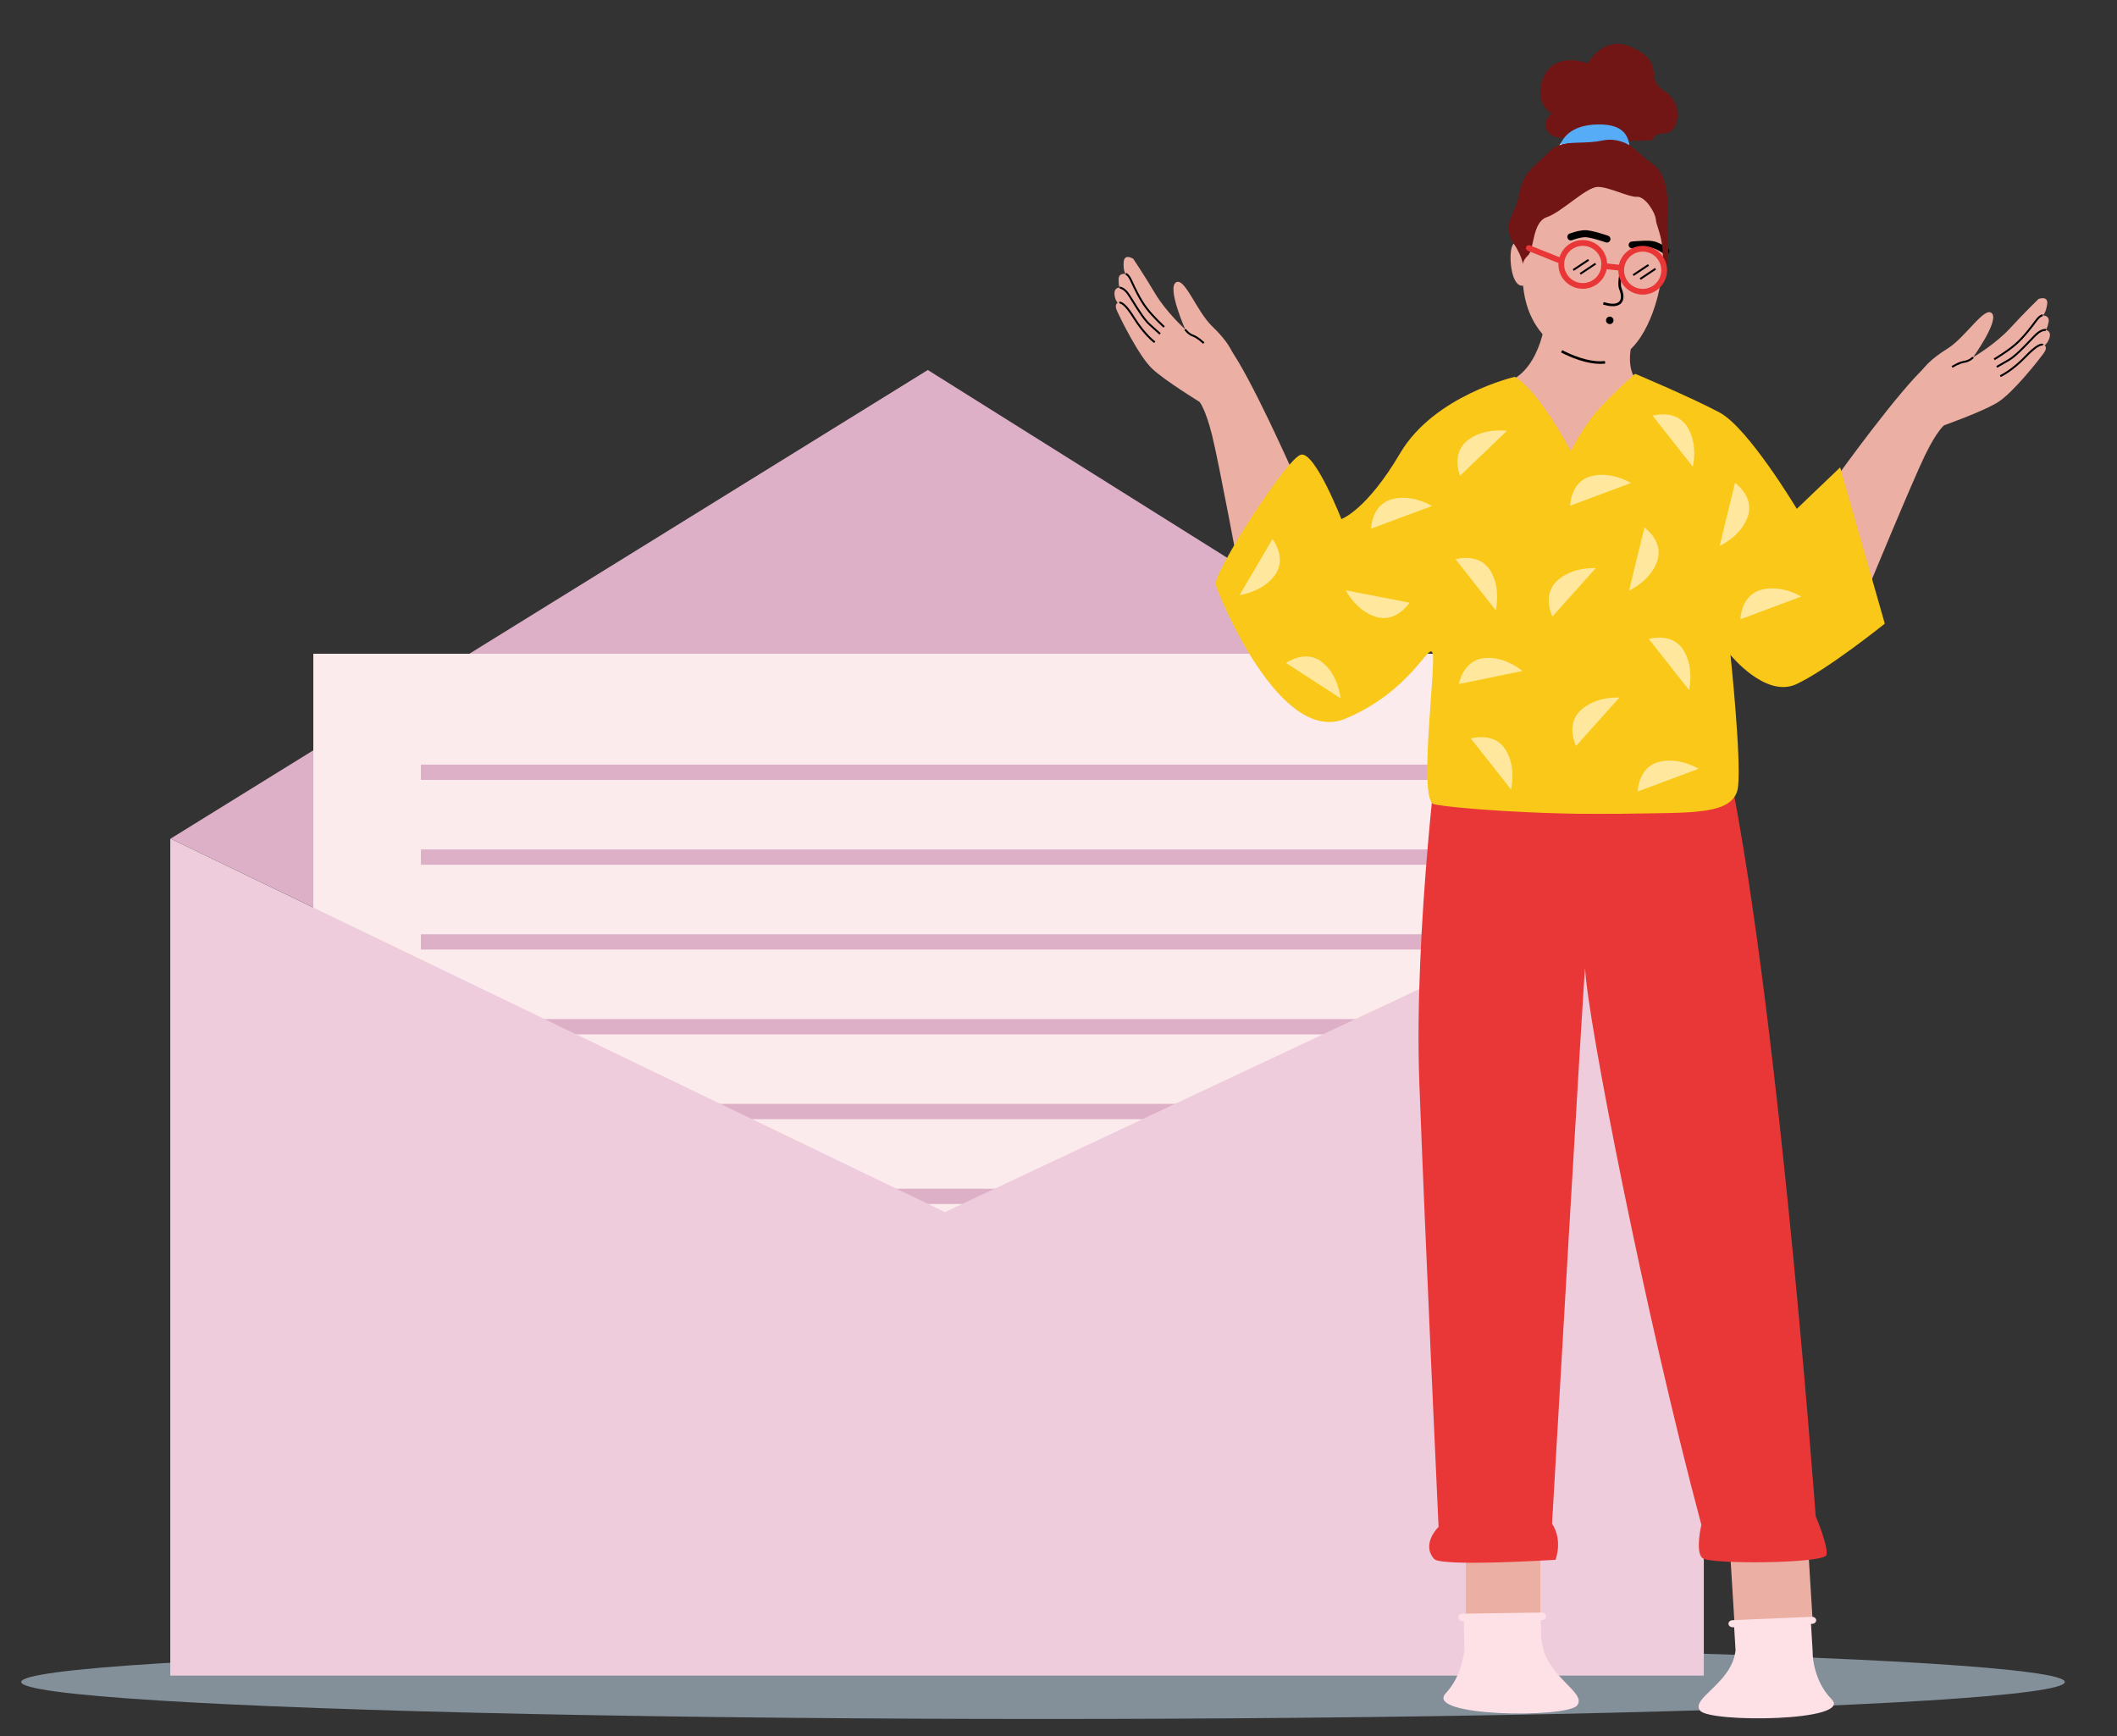 <svg viewBox="346.763 569.103 3319.012 2721.795" fill="none" xmlns="http://www.w3.org/2000/svg" xmlns:xlink="http://www.w3.org/1999/xlink" overflow="visible" width="3319.012px" height="2721.795px"><rect x="346.763" y="569.103" width="3319.012" height="2721.795" fill="#333333" stroke="none"/><g id="Master/Spot Illustration/Mailing List"><ellipse id="Floor" opacity="0.5" cx="1982" cy="3206" rx="1602" ry="58" fill="#D5ECFF"/><g id="Opened Mail"><path id="Rectangle" fill-rule="evenodd" clip-rule="evenodd" d="M1801.39 1149.17L3015.34 1910.64L1828.09 2469.03L614.141 1883.92L1801.39 1149.17Z" fill="#DDB0C8"/><g id="Paper"><rect id="Rectangle_2" x="838" y="1594" width="1956" height="1504" fill="#E6D3FF"/><path id="Rectangle Copy 38" d="M838 1594H2794V2998C2794 3053.23 2749.23 3098 2694 3098H838V1594Z" fill="#FCEBEC"/><g id="Writing"><rect id="Rectangle Copy 11" x="1006.66" y="1767.83" width="1623.71" height="23.978" fill="#DDB0C8"/><rect id="Rectangle Copy 42" x="1006.66" y="2299.71" width="1623.71" height="23.978" fill="#DDB0C8"/><rect id="Rectangle Copy 39" x="1006.66" y="1900.8" width="1623.71" height="23.978" fill="#DDB0C8"/><rect id="Rectangle Copy 43" x="1006.66" y="2432.68" width="1623.71" height="23.978" fill="#DDB0C8"/><rect id="Rectangle Copy 40" x="1006.66" y="2033.77" width="1623.71" height="23.978" fill="#DDB0C8"/><rect id="Rectangle Copy 44" x="1006.66" y="2565.66" width="1623.71" height="23.978" fill="#DDB0C8"/><rect id="Rectangle Copy 41" x="1006.66" y="2166.74" width="1623.71" height="23.978" fill="#DDB0C8"/><rect id="Rectangle Copy 45" x="1006.66" y="2698.62" width="1623.71" height="23.978" fill="#DDB0C8"/><rect id="Rectangle Copy 46" x="1868.3" y="2892.63" width="762.07" height="23.978" fill="#DDB0C8"/></g></g><path id="Combined Shape" fill-rule="evenodd" clip-rule="evenodd" d="M614.944 1884H614V3196H3018V1884H2971.94L3015.34 1911.21L1828.09 2469.35L614.142 1884.5L614.944 1884Z" fill="#EECCDC"/><path id="Path 5" fill-rule="evenodd" clip-rule="evenodd" d="M614 3196L1827 2469.35L614 1884V3196Z" fill="#EECCDC"/></g><g id="Master/Character/Standing [colors]" transform="translate(1671 556) scale(1 1)"><g id="Master/Character/Standing [colors]"><g id="Lower Body/Standing" transform="translate(503 1151) scale(1 1)"><g id="Lower Body/Standing/Pijamas with Socks"><g id="Group 14"><path id="Fill 1" fill-rule="evenodd" clip-rule="evenodd" d="M470.979 1432.75H587.733V1288.98H470.979V1432.75Z" fill="#ecafa3"/><path id="Fill 2" fill-rule="evenodd" clip-rule="evenodd" d="M1014.65 1403.57L892.337 1411.1L885.061 1292.83L1007.37 1285.3L1014.65 1403.57Z" fill="#ecafa3"/><g id="Group 13"><g id="Group 5"><path id="Fill 3" fill-rule="evenodd" clip-rule="evenodd" d="M838.365 1544.08C822.485 1525.08 885.995 1502 893.295 1452.24C893.415 1451.4 893.575 1450.57 893.765 1449.78L891.545 1413.13L889.575 1413.22C887.755 1413.29 886.075 1412.74 884.825 1411.79C883.575 1410.84 882.755 1409.48 882.655 1407.95C882.475 1404.9 885.265 1402.29 888.905 1402.13L1013.26 1396.8C1015.08 1396.73 1016.76 1397.28 1018.01 1398.23C1019.26 1399.18 1020.08 1400.53 1020.17 1402.06C1020.36 1405.12 1017.56 1407.73 1013.93 1407.88L1012.02 1407.97L1013.91 1439.1L1014.04 1441.25C1013.91 1444.87 1013.87 1452.92 1015.29 1463.19C1017.82 1481.33 1024.95 1506.39 1044.35 1526.06C1078.82 1561 854.245 1563.08 838.365 1544.08" fill="#FEE1E6"/></g><path id="Fill 6" fill-rule="evenodd" clip-rule="evenodd" d="M1015.36 1463.19H1015.28C1013.86 1452.92 1013.9 1444.87 1014.03 1441.25L1015.36 1463.19Z" fill="white"/><path id="Fill 8" fill-rule="evenodd" clip-rule="evenodd" d="M645.355 1535.8C629.485 1555.91 404.905 1553.72 439.375 1516.73C459.285 1495.37 466.275 1468.01 468.625 1448.7L467.835 1403.63L465.865 1403.66C464.045 1403.68 462.385 1403.04 461.175 1401.99C459.965 1400.95 459.195 1399.49 459.175 1397.87C459.115 1394.63 462.015 1391.96 465.655 1391.91L590.155 1390.17C591.975 1390.14 593.635 1390.77 594.845 1391.82C596.045 1392.87 596.815 1394.32 596.845 1395.94C596.905 1399.18 593.995 1401.86 590.355 1401.91L588.445 1401.94L588.985 1432.51C589.635 1434.38 590.125 1436.4 590.425 1438.58C597.725 1491.26 661.235 1515.69 645.355 1535.8" fill="#FEE1E6"/><g id="Group 12"><path id="Fill 10" fill-rule="evenodd" clip-rule="evenodd" d="M431.18 0C431.18 0 388.899 317.533 398.001 560.262C407.104 802.989 428.12 1255.81 428.12 1255.81C428.12 1255.81 400.358 1282.71 421.18 1306.13C432.396 1318.75 611.475 1307.46 611.475 1307.46C611.475 1307.46 623.438 1277.01 606.037 1250.9C606.037 1250.9 657.176 366.622 657.857 380.516C661.833 461.641 752.595 925.895 840.169 1252.61C840.169 1252.61 830.064 1294.72 841.853 1304.82C853.642 1314.92 1032.88 1313.37 1036.25 1299.9C1039.62 1286.43 1019.41 1239.27 1019.41 1239.27C1019.41 1239.27 952.987 335.296 868.001 0L431.18 0Z" fill="#E93737"/></g></g></g></g></g><g id="Upper Body" transform="translate(376 277) scale(1 1)"><g id="Upper Body/Shrugg"><path id="Neck" fill-rule="evenodd" clip-rule="evenodd" d="M724.954 220C724.954 220 721.263 301.153 673.924 329.8C630.973 355.791 721.969 506.61 819.858 497.614C873.442 492.688 886 346.158 886 346.158C886 346.158 842.734 337.797 858.716 271.819L724.954 220Z" fill="#ecafa3"/><path id="Head" fill-rule="evenodd" clip-rule="evenodd" d="M803.337 302.516C739.877 294.841 694.078 253.116 687.665 183.898C669.216 186.835 664.865 138.765 670.003 123.323C675.146 107.859 691.933 116.901 691.933 116.901C691.933 116.901 693.327 113.235 694.303 109.226C722.025 -4.486 799.67 0.024 799.67 0.024C942.344 7.457 908.914 153.12 900.763 191.763C892.611 230.41 864.684 309.927 803.337 302.516Z" fill="#ecafa3"/><g id="Group 63"><path id="Fill 1" fill-rule="evenodd" clip-rule="evenodd" d="M1305.75 339.834C1305.75 339.834 1297.8 316.943 1352.75 282.834C1381.75 264.834 1411.26 215.343 1422.72 227.346C1434.18 239.349 1393.08 296.298 1393.08 296.298C1393.08 296.298 1427.87 276.034 1451.28 250.561C1474.7 225.087 1495.74 204.805 1495.74 204.805C1495.74 204.805 1511.3 198.898 1509.31 212.948C1507.32 226.997 1502.51 230.586 1502.51 230.586C1502.51 230.586 1513.56 230.335 1511.53 240.987C1509.5 251.64 1507.09 253.435 1507.09 253.435C1507.09 253.435 1515.18 254.245 1513.41 263.565C1511.63 272.887 1505.22 277.673 1505.22 277.673C1505.22 277.673 1510.91 280.278 1503.48 290.39C1496.06 300.502 1455.18 352.723 1431.1 367.274C1407.02 381.825 1347.75 402.834 1347.75 402.834C1347.75 402.834 1297.75 354.834 1305.75 339.834" fill="#ecafa3"/><path id="Fill 3" fill-rule="evenodd" clip-rule="evenodd" d="M1436.36 327.205L1435.14 324.464C1435.32 324.385 1453.16 316.279 1474.67 293.797C1489.55 278.234 1497.18 274.917 1500.96 274.875C1502.76 274.88 1503.6 275.557 1503.81 275.773L1501.69 277.894C1501.77 277.976 1501.82 278.004 1501.82 278.004C1501.77 277.976 1496.55 275.255 1476.83 295.871C1454.88 318.82 1437.11 326.873 1436.36 327.205" fill="black"/><path id="Fill 5" fill-rule="evenodd" clip-rule="evenodd" d="M1431.02 312.62L1429.48 310.048C1429.53 310.017 1434.65 306.948 1448.51 299.031C1457.95 293.634 1471.43 279.55 1481.27 269.266C1485.8 264.525 1489.72 260.432 1492.26 258.205C1500.7 250.823 1507.22 251.807 1507.5 251.854L1507.02 254.815C1506.96 254.812 1501.52 254.096 1494.24 260.463C1491.8 262.601 1487.92 266.65 1483.44 271.339C1473.47 281.756 1459.82 296.022 1450 301.637C1436.18 309.532 1431.07 312.59 1431.02 312.62" fill="black"/><path id="Fill 7" fill-rule="evenodd" clip-rule="evenodd" d="M1427 300.631L1425.5 298.035C1425.69 297.926 1444.55 286.963 1458.28 275.194C1471.07 264.226 1483.09 248.11 1489.54 239.453L1491.05 237.433C1497.32 229.074 1501.76 228.833 1502.25 228.833L1502.3 231.832C1502.27 231.834 1498.77 232.145 1493.45 239.234L1491.95 241.246C1485.42 249.997 1473.28 266.286 1460.23 277.472C1446.28 289.424 1427.19 300.521 1427 300.631" fill="black"/><path id="Fill 9" fill-rule="evenodd" clip-rule="evenodd" d="M1361.06 312.599L1359.45 310.068C1359.91 309.775 1370.83 302.875 1379.07 301.845C1386.44 300.923 1392.14 295.328 1392.19 295.272L1394.31 297.394C1394.05 297.654 1387.85 303.77 1379.44 304.822C1371.87 305.768 1361.16 312.531 1361.06 312.599" fill="black"/><path id="Fill 11" fill-rule="evenodd" clip-rule="evenodd" d="M1347.75 402.834C1347.75 402.834 1336.75 410.834 1317.75 449.834C1298.75 488.834 1229.75 655.834 1229.75 655.834L1180.56 482.224C1180.56 482.224 1277.16 347.867 1319.46 310.351C1361.75 272.834 1347.75 402.834 1347.75 402.834" fill="#ecafa3"/><g id="Group 15"><path id="Fill 13" fill-rule="evenodd" clip-rule="evenodd" d="M234.45 313.151C234.45 313.151 246.958 292.395 200.227 247.677C175.567 224.08 156.904 169.562 143.216 178.942C129.528 188.322 157.984 252.527 157.984 252.527C157.984 252.527 128.126 225.519 110.476 195.761C92.826 166.005 76.417 141.814 76.417 141.814C76.417 141.814 62.413 132.825 61.461 146.982C60.509 161.139 64.473 165.643 64.473 165.643C64.473 165.643 53.718 163.118 53.506 173.961C53.295 184.802 55.276 187.055 55.276 187.055C55.276 187.055 47.191 186.177 47.005 195.665C46.82 205.151 52.105 211.158 52.105 211.158C52.105 211.158 46.001 212.532 51.179 223.96C56.358 235.386 85.581 294.921 106.138 314.129C126.696 333.337 180.351 366.126 180.351 366.126C180.351 366.126 239.182 329.48 234.45 313.151" fill="#ecafa3"/></g><path id="Fill 16" fill-rule="evenodd" clip-rule="evenodd" d="M109.258 273.836C108.596 273.357 92.864 261.809 76.122 234.822C61.083 210.58 55.421 212.157 55.364 212.184C55.365 212.183 55.417 212.165 55.512 212.103L53.875 209.589C54.13 209.424 55.1 208.91 56.845 209.298C60.536 210.119 67.318 214.94 78.672 233.24C95.104 259.729 110.859 271.291 111.016 271.404L109.258 273.836Z" fill="black"/><path id="Fill 18" fill-rule="evenodd" clip-rule="evenodd" d="M117.492 260.667C117.449 260.627 113.085 256.581 101.195 246.004C92.742 238.483 82.331 221.707 74.73 209.458C71.308 203.943 68.353 199.182 66.403 196.584C60.608 188.867 55.132 188.424 55.078 188.422L55.206 185.424C55.483 185.437 62.07 185.817 68.802 194.783C70.832 197.486 73.82 202.301 77.279 207.876C84.784 219.969 95.061 236.531 103.189 243.762C115.11 254.367 119.49 258.429 119.533 258.468L117.492 260.667Z" fill="black"/><path id="Fill 20" fill-rule="evenodd" clip-rule="evenodd" d="M123.901 249.767C123.737 249.62 107.349 234.821 96.172 220.248C85.712 206.61 77.19 188.163 72.611 178.253L71.557 175.975C67.817 167.942 64.459 166.916 64.426 166.908L65.092 163.983C65.568 164.083 69.867 165.237 74.276 174.709L75.335 176.995C79.864 186.799 88.295 205.048 98.553 218.422C109.563 232.779 125.745 247.391 125.908 247.537L123.901 249.767Z" fill="black"/><path id="Fill 22" fill-rule="evenodd" clip-rule="evenodd" d="M185.956 275.089C185.865 275 176.786 266.172 169.576 263.685C161.56 260.92 156.756 253.655 156.555 253.348L159.067 251.708C159.111 251.775 163.533 258.427 170.554 260.849C178.404 263.558 187.664 272.563 188.054 272.944L185.956 275.089Z" fill="black"/><path id="Fill 24" fill-rule="evenodd" clip-rule="evenodd" d="M180.352 366.126C180.352 366.126 189.464 376.225 200.005 418.307C210.546 460.388 243.591 638.034 243.591 638.034L327.558 478.316C327.558 478.316 260.767 326.913 227.126 281.475C193.486 236.036 180.352 366.126 180.352 366.126" fill="#ecafa3"/><g id="Group 28"><mask id="mask083527ccd-2c2f-4ec4-ae46-72a8ce056e8d" mask-type="alpha" maskUnits="userSpaceOnUse" x="205" y="322" width="1050" height="691" fill="#ffffff"><path id="Clip 27" fill-rule="evenodd" clip-rule="evenodd" d="M205.598 322.055H1254.75V1012.16H205.598V322.055Z" fill="#ffffff"/></mask><g mask="url(#mask083527ccd-2c2f-4ec4-ae46-72a8ce056e8d)"><path id="Fill 26" fill-rule="evenodd" clip-rule="evenodd" d="M674.753 326.834C674.753 326.834 548.254 356.095 495.003 446.465C441.753 536.834 402.753 549.834 402.753 549.834C402.753 549.834 361.753 444.834 339.753 448.834C317.753 452.834 200.753 635.834 205.753 652.834C210.753 669.834 306.422 906.352 409.588 862.593C512.753 818.834 539.753 742.834 545.753 759.834C551.753 776.834 522.753 990.834 547.753 996.834C572.753 1002.83 714.967 1014.21 844.753 1011.83C953.753 1009.83 1019.75 1014.83 1024.75 968.834C1029.75 922.834 1012.75 762.834 1012.75 762.834C1012.75 762.834 1067.75 830.834 1115.75 808.834C1163.75 786.834 1254.75 713.834 1254.75 713.834L1184.75 468.834L1116.75 533.834C1116.75 533.834 1040.75 406.834 995.753 382.834C950.753 358.834 863.243 322.055 863.243 322.055C863.243 322.055 812.753 365.834 790.753 396.834C768.753 427.834 762.753 443.834 762.753 443.834C762.753 443.834 713.753 349.834 674.753 326.834" fill="#F9C818"/></g></g><g id="Pattern 1"><path id="Fill 29" fill-rule="evenodd" clip-rule="evenodd" d="M581.754 612.834L644.754 692.834C644.754 692.834 653.754 657.834 635.754 629.834C617.754 601.834 581.754 612.834 581.754 612.834" fill="#FFE89D"/><path id="Fill 31" fill-rule="evenodd" clip-rule="evenodd" d="M890.754 387.834L953.754 467.834C953.754 467.834 962.754 432.834 944.754 404.834C926.754 376.834 890.754 387.834 890.754 387.834" fill="#FFE89D"/><path id="Fill 33" fill-rule="evenodd" clip-rule="evenodd" d="M605.754 893.834L668.754 973.834C668.754 973.834 677.754 938.834 659.754 910.834C641.754 882.834 605.754 893.834 605.754 893.834" fill="#FFE89D"/><path id="Fill 35" fill-rule="evenodd" clip-rule="evenodd" d="M884.754 737.834L947.754 817.834C947.754 817.834 956.754 782.834 938.754 754.834C920.754 726.834 884.754 737.834 884.754 737.834" fill="#FFE89D"/><path id="Fill 37" fill-rule="evenodd" clip-rule="evenodd" d="M770.667 905.632L838.574 829.753C838.574 829.753 802.545 826.938 778.078 849.506C753.61 872.074 770.667 905.632 770.667 905.632" fill="#FFE89D"/><path id="Fill 39" fill-rule="evenodd" clip-rule="evenodd" d="M733.667 702.632L801.574 626.753C801.574 626.753 765.545 623.938 741.078 646.506C716.61 669.074 733.667 702.632 733.667 702.632" fill="#FFE89D"/><path id="Fill 41" fill-rule="evenodd" clip-rule="evenodd" d="M877.924 563.079L853.766 662C853.766 662 886.873 647.512 897.825 616.078C908.777 584.645 877.924 563.079 877.924 563.079" fill="#FFE89D"/><path id="Fill 43" fill-rule="evenodd" clip-rule="evenodd" d="M1019.92 493.079L995.766 592C995.766 592 1028.87 577.512 1039.82 546.078C1050.78 514.645 1019.92 493.079 1019.92 493.079" fill="#FFE89D"/><path id="Fill 45" fill-rule="evenodd" clip-rule="evenodd" d="M586.949 808.488L686.698 788.014C686.698 788.014 659.441 764.286 626.344 767.831C593.247 771.376 586.949 808.488 586.949 808.488" fill="#FFE89D"/><path id="Fill 47" fill-rule="evenodd" clip-rule="evenodd" d="M509.519 680.905L409.547 661.55C409.547 661.55 425.616 693.919 457.542 703.342C489.467 712.763 509.519 680.905 509.519 680.905" fill="#FFE89D"/><path id="Fill 49" fill-rule="evenodd" clip-rule="evenodd" d="M294.785 581.219L243.168 668.995C243.168 668.995 279.045 664.654 298.583 637.704C318.122 610.755 294.785 581.219 294.785 581.219" fill="#FFE89D"/><path id="Fill 51" fill-rule="evenodd" clip-rule="evenodd" d="M315.902 775.493L401.41 830.788C401.41 830.788 398.593 794.759 372.497 774.095C346.402 753.431 315.902 775.493 315.902 775.493" fill="#FFE89D"/><path id="Fill 53" fill-rule="evenodd" clip-rule="evenodd" d="M588.73 481.956L662.362 411.618C662.362 411.618 626.663 405.995 600.506 426.582C574.349 447.168 588.73 481.956 588.73 481.956" fill="#FFE89D"/><path id="Fill 55" fill-rule="evenodd" clip-rule="evenodd" d="M449.348 564.968L544.748 529.362C544.748 529.362 514.159 510.118 482.004 518.724C449.849 527.328 449.348 564.968 449.348 564.968" fill="#FFE89D"/><path id="Fill 57" fill-rule="evenodd" clip-rule="evenodd" d="M761.348 528.968L856.748 493.362C856.748 493.362 826.159 474.118 794.004 482.724C761.849 491.328 761.348 528.968 761.348 528.968" fill="#FFE89D"/><path id="Fill 59" fill-rule="evenodd" clip-rule="evenodd" d="M1028.35 706.968L1123.75 671.362C1123.75 671.362 1093.16 652.118 1061 660.724C1028.85 669.328 1028.35 706.968 1028.35 706.968" fill="#FFE89D"/><path id="Fill 61" fill-rule="evenodd" clip-rule="evenodd" d="M867.348 976.968L962.748 941.362C962.748 941.362 932.159 922.118 900.004 930.724C867.849 939.328 867.348 976.968 867.348 976.968" fill="#FFE89D"/></g></g></g></g><g id="Expression" transform="translate(1098 360) scale(1 1)"><g id="Expression/Surprised"><g id="Group 124"><path id="Stroke 114" d="M123.94 52.516L127.749 53.738L127.377 54.931C127.077 55.904 126.744 57.018 126.384 58.253C125.356 61.784 124.327 65.576 123.368 69.479C122.301 73.817 121.387 78.025 120.672 81.998L120.465 83.174C118.727 93.278 118.482 100.993 120.034 105.142L120.126 105.377C129.004 127.34 116.948 138.478 91.644 130.679L90.873 130.436L92.092 126.627C114.886 133.921 124.027 125.703 116.417 106.876C114.322 101.694 114.645 92.899 116.735 81.289C117.466 77.227 118.398 72.939 119.483 68.524C120.349 65.003 121.269 61.573 122.196 58.338L122.543 57.134C122.752 56.417 122.952 55.74 123.143 55.107L123.631 53.502L123.94 52.516Z" fill="black"/><path id="Stroke 122" d="M25.186 205.534L27.142 202.045L27.857 202.435L28.512 202.783C29.504 203.305 30.633 203.881 31.888 204.498L32.433 204.765C36.654 206.821 41.322 208.878 46.301 210.798C57.749 215.212 69.061 218.225 79.585 219.202C84.354 219.645 88.874 219.656 93.107 219.202L93.95 219.105L94.439 223.075C89.663 223.663 84.575 223.683 79.215 223.185C68.277 222.169 56.626 219.066 44.862 214.53C39.771 212.567 35 210.465 30.681 208.361L29.048 207.554C28.354 207.206 27.702 206.873 27.095 206.556L25.963 205.958L25.186 205.534Z" fill="black"/></g><g id="Group 31"><path id="Fill 11" fill-rule="evenodd" clip-rule="evenodd" d="M107.414 155.348C107.414 158.595 104.782 161.228 101.534 161.228C98.287 161.228 95.654 158.595 95.654 155.348C95.654 152.1 98.287 149.468 101.534 149.468C104.782 149.468 107.414 152.1 107.414 155.348" fill="black"/><path id="Fill 15" fill-rule="evenodd" clip-rule="evenodd" d="M44.262 76.457L68.262 60.457Z" fill="white"/><path id="Fill 17" fill-rule="evenodd" clip-rule="evenodd" d="M45.094 77.705L43.43 75.209L67.43 59.209L69.094 61.705L45.094 77.705Z" fill="black"/><path id="Fill 19" fill-rule="evenodd" clip-rule="evenodd" d="M55.262 82.457L79.262 66.457Z" fill="white"/><path id="Fill 21" fill-rule="evenodd" clip-rule="evenodd" d="M56.094 83.705L54.43 81.209L78.43 65.209L80.094 67.705L56.094 83.705Z" fill="black"/><path id="Fill 23" fill-rule="evenodd" clip-rule="evenodd" d="M138.262 84.457L162.262 68.457Z" fill="white"/><path id="Fill 25" fill-rule="evenodd" clip-rule="evenodd" d="M139.094 85.705L137.43 83.209L161.43 67.209L163.094 69.705L139.094 85.705Z" fill="black"/><path id="Fill 27" fill-rule="evenodd" clip-rule="evenodd" d="M149.262 90.457L173.262 74.457Z" fill="white"/><path id="Fill 29" fill-rule="evenodd" clip-rule="evenodd" d="M150.094 91.705L148.43 89.209L172.43 73.209L174.094 75.705L150.094 91.705Z" fill="black"/></g><path id="Stroke 116" d="M57.129 14.442C60.176 14.03 63.008 13.893 65.6 14.085C69.249 14.355 74.081 15.335 79.918 16.875C81.703 17.345 83.558 17.863 85.465 18.419C88.669 19.354 91.869 20.353 94.92 21.353L96.926 22.017L98.918 22.696C101.786 23.697 103.299 26.833 102.298 29.701C101.322 32.497 98.316 34.006 95.508 33.152L95.22 33.056L94.287 32.736C93.462 32.456 92.525 32.143 91.495 31.806C88.552 30.841 85.463 29.877 82.384 28.979C80.565 28.448 78.801 27.956 77.113 27.511L76.006 27.223C71.275 26.01 67.403 25.249 64.788 25.055C63.034 24.925 60.944 25.026 58.602 25.343C55.785 25.724 52.725 26.397 49.581 27.28C48.018 27.719 46.52 28.186 45.126 28.655L44.439 28.89C43.999 29.043 43.598 29.186 43.24 29.317L42.509 29.59C39.681 30.699 36.489 29.305 35.381 26.477C34.272 23.649 35.666 20.457 38.494 19.349L39.067 19.131C39.521 18.961 40.118 18.746 40.839 18.496C42.619 17.88 44.56 17.265 46.607 16.69C50.209 15.678 53.752 14.899 57.129 14.442Z" fill="black"/><path id="Stroke 118" d="M154.327 30.515L155.651 30.48C161.093 30.358 165.559 30.527 168.875 31.081C170.705 31.387 172.611 31.9 174.594 32.596C177.537 33.629 180.594 35.045 183.711 36.75C185.7 37.838 187.616 38.989 189.413 40.149L190.176 40.647C191.395 41.45 192.302 42.086 192.826 42.47C195.216 44.225 195.731 47.586 193.975 49.976C192.268 52.301 189.04 52.851 186.666 51.262L185.925 50.737L185.312 50.314C184.988 50.093 184.639 49.858 184.267 49.613C182.485 48.438 180.555 47.263 178.559 46.171C175.917 44.727 173.371 43.547 171.036 42.727C169.604 42.224 168.283 41.869 167.105 41.672C164.384 41.218 160.045 41.086 154.649 41.248C151.359 41.347 147.827 41.549 144.228 41.824L142.668 41.947C141.646 42.031 140.663 42.117 139.729 42.203L137.052 42.466C134.104 42.786 131.455 40.655 131.135 37.707C130.824 34.833 132.841 32.243 135.675 31.819L136.469 31.731L137.68 31.611L138.022 31.578C139.675 31.421 141.49 31.264 143.41 31.117C147.162 30.831 150.854 30.619 154.327 30.515Z" fill="black"/></g></g><g id="Hairstyle" transform="translate(607 33) scale(1 1)"><g id="Hairstyle/Curly Bun"><g id="Group 11"><g id="Group 3"><mask id="mask0cb0f9f0a-86b5-4eb7-8694-18bcc75a6937" mask-type="alpha" maskUnits="userSpaceOnUse" x="483" y="49" width="216" height="153" fill="#ffffff"><path id="Clip 2" fill-rule="evenodd" clip-rule="evenodd" d="M483.328 49H698.919V201.584H483.328V49Z" fill="#ffffff"/></mask><g mask="url(#mask0cb0f9f0a-86b5-4eb7-8694-18bcc75a6937)"><path id="Fill 1" fill-rule="evenodd" clip-rule="evenodd" d="M660.964 199.644C660.964 199.644 656.9 190.215 679.049 189.185C701.199 188.155 709.956 142.826 678.019 122.736C646.082 102.647 680.595 81.528 631.659 56.288C582.724 31.047 558.514 79.467 558.514 79.467C558.514 79.467 507.004 59.378 488.975 100.587C470.946 141.795 501.852 158.279 501.852 158.279C501.852 158.279 481.248 172.187 497.732 189.185C514.215 206.184 558.697 187.293 566.075 196.481C573.452 205.669 660.964 199.644 660.964 199.644" fill="#711515"/></g></g><path id="Fill 4" fill-rule="evenodd" clip-rule="evenodd" d="M512.848 209.085C512.848 209.085 528.438 180.366 565.525 177.683C602.613 175 619.251 188.172 623.552 209.085C627.853 229.998 512.848 209.085 512.848 209.085" fill="white"/><g id="Group 8"><mask id="mask1cb0f9f0a-86b5-4eb7-8694-18bcc75a6937" mask-type="alpha" maskUnits="userSpaceOnUse" x="434" y="197" width="251" height="222" fill="#ffffff"><path id="Clip 7" fill-rule="evenodd" clip-rule="evenodd" d="M434 197.303H684.515V418.595H434V197.303Z" fill="#ffffff"/></mask><g mask="url(#mask1cb0f9f0a-86b5-4eb7-8694-18bcc75a6937)"><path id="Fill 6" fill-rule="evenodd" clip-rule="evenodd" d="M456.323 396.258C456.323 396.258 454.778 389.562 464.565 380.29C474.352 371.018 470.746 328.264 493.926 320.537C517.106 312.811 555.739 273.148 573.767 273.148C591.796 273.148 622.703 289.631 635.065 288.601C647.428 287.571 663.911 312.296 664.941 325.173C665.971 338.051 682.856 361.09 672.353 418.595C672.353 418.595 684.515 399.349 684.515 376.684C684.515 354.019 681.425 348.868 682.97 316.417C684.515 283.965 680.91 250.483 657.215 235.03C633.52 219.576 618.582 191.246 582.009 198.457C545.437 205.669 517.106 196.912 495.471 220.092C479.558 237.142 455.808 248.938 450.657 283.965C445.858 316.597 419.362 331.686 445.054 366.805C445.054 366.805 456.323 384.926 456.323 396.258Z" fill="#711515"/></g></g><path id="Fill 9" fill-rule="evenodd" clip-rule="evenodd" d="M515.502 206.745C515.502 206.745 522.323 178.486 567.323 175.486C612.323 172.486 621.086 191.87 623.205 207.678C623.205 207.678 604.716 195.311 581.02 200.399C557.323 205.486 530.681 202.004 515.502 206.745" fill="#56ACF6"/></g></g></g><g id="Accessories" transform="translate(1051 393) scale(1 1)"><g id="Accessories/Red Glasses"><g id="Group 136"><path id="Stroke 128" fill-rule="evenodd" clip-rule="evenodd" d="M68.036 34.677C68.036 13.583 85.138 -3.519 106.233 -3.519C127.328 -3.519 144.429 13.583 144.429 34.677C144.429 55.773 127.328 72.873 106.233 72.873C85.138 72.873 68.036 55.773 68.036 34.677ZM135.429 34.677C135.429 18.553 122.357 5.481 106.233 5.481C90.109 5.481 77.036 18.554 77.036 34.677C77.036 50.802 90.108 63.873 106.233 63.873C122.358 63.873 135.429 50.802 135.429 34.677Z" fill="#E93737"/><path id="Stroke 130" fill-rule="evenodd" clip-rule="evenodd" d="M161.957 43.785C161.957 22.69 179.058 5.589 200.154 5.589C221.249 5.589 238.35 22.69 238.35 43.785C238.35 64.88 221.249 81.981 200.154 81.981C179.058 81.981 161.957 64.88 161.957 43.785ZM229.35 43.785C229.35 27.66 216.278 14.589 200.154 14.589C184.029 14.589 170.957 27.66 170.957 43.785C170.957 59.909 184.029 72.981 200.154 72.981C216.278 72.981 229.35 59.91 229.35 43.785Z" fill="#E93737"/><path id="Stroke 132" d="M17.358 7.31C18.254 5.07 20.747 3.947 23.003 4.727L23.208 4.803L73.208 24.803C75.515 25.726 76.638 28.345 75.715 30.652C74.819 32.892 72.325 34.015 70.07 33.236L69.865 33.159L19.865 13.159C17.558 12.236 16.435 9.617 17.358 7.31Z" fill="#E93737"/><path id="Stroke 134" d="M134.843 36.565C135.11 34.166 137.218 32.418 139.602 32.572L139.814 32.591L166.034 35.509C168.504 35.784 170.283 38.009 170.008 40.479C169.741 42.878 167.634 44.626 165.249 44.472L165.038 44.453L138.818 41.535C136.348 41.261 134.569 39.035 134.843 36.565Z" fill="#E93737"/></g></g></g><g id="Facial Hair" transform="translate(1061 394) scale(212 211)"><g id="Facial Hair/None" stroke="none" stroke-width="1" fill="none" fill-rule="evenodd" fill-opacity="0"/></g></g></g></g></svg>